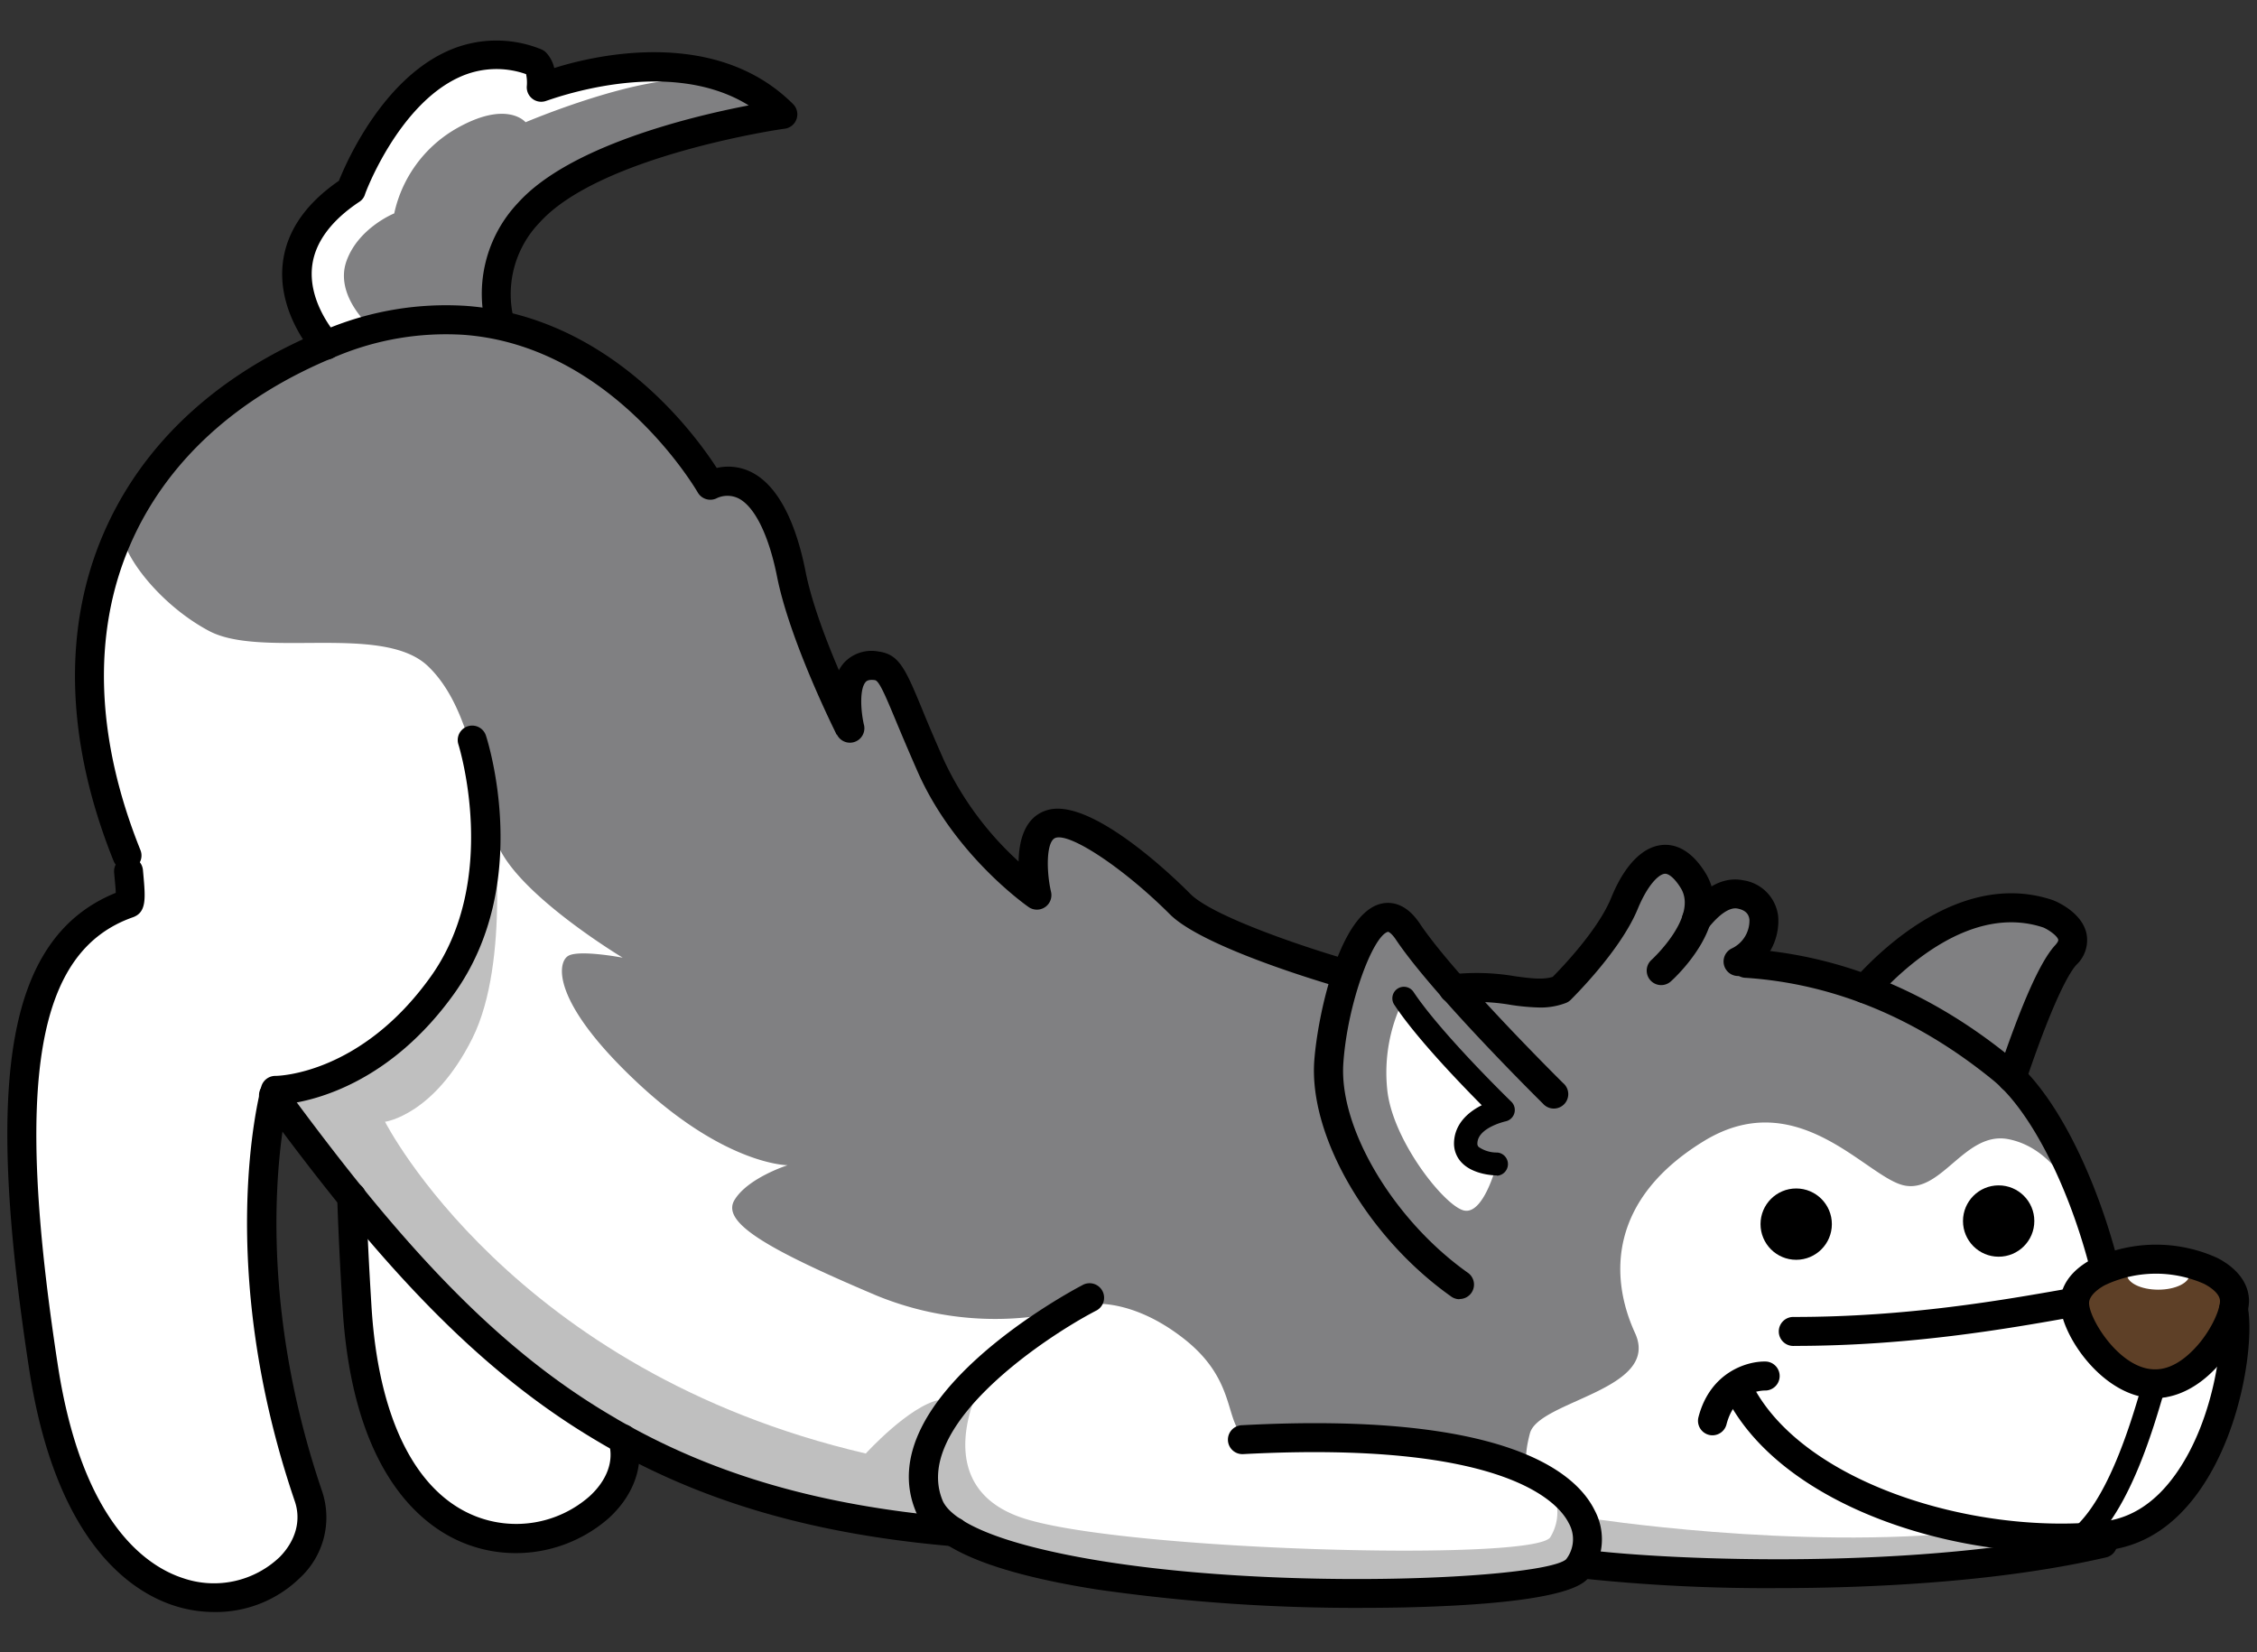 <svg xmlns="http://www.w3.org/2000/svg" viewBox="0 0 336 246">
    <rect x="0" y="0" width="336" height="246" fill="#333333" stroke="none"/>
    <g id="Layer_2">
        <g id="Dogs_Cats">
            <path d="M313.11,228.24l-.64.08c-.47.06,7-14.87,8.28-20.14h.17c5.91-.11,10.73-8.59,11.59-13.34C333.93,202.08,328.9,225.69,313.11,228.24Z"
                  fill="#fff"/>
            <path d="M320.65,187.46c6.58-.11,12,2.67,12,6.18a4.87,4.87,0,0,1-.14,1.2c-.86,4-5.68,11.07-11.59,11.16h-.17c-6.49,0-11.84-8.5-11.89-12a4,4,0,0,1,1-2.61,9.34,9.34,0,0,1,3.61-2.52A19.34,19.34,0,0,1,320.65,187.46Z"
                  fill="#5e4027"/>
            <path d="M305,136.08s5.94,2.48,2.56,6.11c-2.75,3-6.48,13.7-8,18.26a16.57,16.57,0,0,0-1.42-1.28,72,72,0,0,0-20.43-11.95C281.74,142.65,292.9,132,305,136.08Z"
                  fill="#808082"/>
            <path d="M92.65,214.2c4.61,15.35-36.42,30.74-39.54-19.58-.37-6-.64-11.44-.8-16.43,12,14.76,23.87,26.45,38.3,34.84h0C91.28,213.44,92,213.82,92.65,214.2Z"
                  fill="#fff"/>
            <path d="M48.47,51.43C47.12,49.88,37.55,38,52.21,28.29c0,0,9.42-25.78,27.56-19,1.06,1.07.8,3.73.8,3.73s22.92-9,36,4c0,0-28.25,4-37.84,14.64a17.65,17.65,0,0,0-4.19,16.82,38.93,38.93,0,0,0-5.32-.77,43.92,43.92,0,0,0-19.79,3.33c-.32.13-.63.25-.94.39Z"
                  fill="#fff"/>
            <path d="M313.11,222.79l-.35,6.53c-27.45,6.41-56.71,4.72-68.06,3.3,1.39,3-8.46-.83-10,1-4.48,5.29-75.08,5.78-92.76-5.58-20-1.73-35.78-6.39-49.27-13.84-.69-.38-1.37-.76-2-1.16h0c-14.43-8.39-26.34-20.08-38.3-34.84a1.09,1.09,0,0,1-.13-.17c-3.76-4.65-7.53-9.59-11.38-14.84-1,4.67-5.49,28.42,5.13,59.68,5.26,15.45-31.74,30.9-39.45-19.28-6.72-43.79-3.14-63.51,12.56-69,.53-.19.32-1.93.07-4.82l-.2-2.34c-7.58-18.84-7.12-35.47-.75-48.78,5.78-12.07,16.41-21.41,30.31-27.16.31-.14.62-.26.94-.39A43.92,43.92,0,0,1,69.2,47.72a38.93,38.93,0,0,1,5.32.77h0c20.28,4.37,31.23,23.77,31.23,23.77,6.18-2.66,10.2,3.81,12.06,13.26,1.82,9.26,8.4,22.32,8.66,22.87-.12-.53-2.27-10.11,4-9.27,2.49.33,2.79,3,8.05,14.92s15.78,19.24,15.78,19.24-2.16-9.28,2.17-10.61,14.55,7.29,19.19,11.93,24,10.25,24,10.25l.93-.12c2.3-6.55,5.66-11,9-6a87.05,87.05,0,0,0,6.76,8.45c7.25-.95,11.85,1.73,16,.11,0,0,7.11-6.91,9.54-12.86S248.31,125,252,131a6.81,6.81,0,0,1,.5,5.9c1.84-2.3,4.14-4.23,6.55-3.74,5.44,1.06,4,8-.37,10l1.35.27a61.88,61.88,0,0,1,17.58,3.79,72,72,0,0,1,20.43,11.95,16.57,16.57,0,0,1,1.42,1.28h0c3.49,3.45,6.78,9,9.45,15.28a88.84,88.84,0,0,1,4,11.48l.53,1.66a9.34,9.34,0,0,0-3.61,2.52,4,4,0,0,0-1,2.61c.05,3.49,5.4,12,11.89,12C319.44,210.42,312.43,222.88,313.11,222.79Z"
                  fill="#fff"/>
            <path d="M309,175.74l-.64,1.77s-2.87-6.61-9.33-7.9-9.91,8-15.51,6.89-15.8-15.22-29.87-6.61S239.53,190,243.41,198.47s-14.36,10.05-15.65,14.93c-1.24,4.67-.11,5.79,0,5.88a64.91,64.91,0,0,0-26.27-5.45c-14.79.14-13.2,2.58-16.22.14s-1.15-8.47-9-14.64-13.94-5.17-13.94-5.17a46.59,46.59,0,0,1-31.87-1.29c-16.52-7-23.11-10.92-21.11-14.22s7.9-5.17,7.9-5.17-9.19,0-22.26-12.2-12.06-18.1-10.34-19,8.05.3,8.05.3-15.8-9.48-18.67-17-3.59-20-10.34-26.42-25-1-32.73-5.31C23.51,89.83,17.67,82,18.16,78.6c5.78-12.07,16.41-21.41,30.31-27.16.31-.14.62-.26.94-.39A43.92,43.92,0,0,1,69.2,47.72a38.93,38.93,0,0,1,5.32.77h0c20.28,4.37,31.23,23.77,31.23,23.77,6.18-2.66,10.2,3.81,12.06,13.26,1.82,9.26,8.4,22.32,8.66,22.87-.12-.53-2.27-10.11,4-9.27,2.49.33,2.79,3,8.05,14.92s15.78,19.24,15.78,19.24-2.16-9.28,2.17-10.61,14.55,7.29,19.19,11.93,24,10.25,24,10.25l.93-.12c2.3-6.55,5.66-11,9-6a87.05,87.05,0,0,0,6.76,8.45c7.25-.95,11.85,1.73,16,.11,0,0,7.11-6.91,9.54-12.86S248.31,125,252,131a6.81,6.81,0,0,1,.5,5.9c1.84-2.3,4.14-4.23,6.55-3.74,5.44,1.06,4,8-.37,10l1.35.27a61.88,61.88,0,0,1,17.58,3.79,72,72,0,0,1,20.43,11.95,16.57,16.57,0,0,1,1.42,1.28h0C303,163.91,306.28,169.45,309,175.74Z"
                  fill="#808082"/>
            <ellipse cx="321.3" cy="189.71" rx="4.67" ry="2.3" fill="#fff"/>
            <path d="M54.81,48.35s-5-4.52-3.23-9.48,7.11-7.1,7.11-7.1a19.28,19.28,0,0,1,9-12.49c7.75-4.53,10.55-1.08,10.55-1.08S96,10.66,104.35,12s9.48,4.53,9.48,4.53S84.54,21.21,79.58,30.26A47.7,47.7,0,0,0,74,47.49l-15.72.65"
                  fill="#808082"/>
            <path d="M208.81,149.07a24.46,24.46,0,0,0-2.3,13.07c.72,7.61,8.61,17.52,11.48,18.09s4.74-6.6,4.74-6.6-4.59-.29-4.59-3,3.88-5.45,3.88-5.45l-7.76-9.48"
                  fill="#fff"/>
            <path d="M73.41,122.21s2.65,20.89-3.09,32.38-13,12.42-13,12.42,18.81,37.11,71.57,49.39c0,0,6.46-7.11,11-8s-1.94,4.95-2.59,9S139,227.81,139,227.81s-30.79-3.66-53.62-17.23-43.94-46.73-43.94-46.73,15.72-7.76,21.11-12.49,5.81-9.91,5.81-9.91"
                  opacity="0.25"/>
            <path d="M146.13,205.85s-8.25,15,5.67,20,76.82,6.74,79,3a7.08,7.08,0,0,0,.29-6.89s5.6,6,4.45,10.62-7.46,4.45-8.76,4.6-77.24-1-83.71-9.33-7.61-11.92-2.29-17.38"
                  opacity="0.25"/>
            <path d="M236.37,226s31,4.88,57.44,2l11.63,3.59s-51.12,4.45-68.21.29" opacity="0.25"/>
            <path d="M306.85,231.15c-19.58,0-42.48-8.18-50-23.4a2.15,2.15,0,0,1,3.86-1.9c7.3,14.83,32.94,22.67,52.29,20.68,4.22-.43,7.88-2.81,10.9-7.07,6-8.43,7.25-20.92,6.47-24.16a2.16,2.16,0,0,1,4.19-1c1.07,4.44-.48,18.23-7.15,27.66-3.76,5.33-8.46,8.31-14,8.88A65,65,0,0,1,306.85,231.15Z"/>
            <path d="M267.15,200.38a2.16,2.16,0,1,1-.08-4.31h.08c16.88,0,31.14-2.53,40.59-4.2a2.15,2.15,0,1,1,.75,4.24C298.9,197.81,284.41,200.38,267.15,200.38Z"/>
            <path d="M320.81,208.16c-7.61,0-14-9.3-14.11-14.11h0c0-2.54,1.57-4.84,4.53-6.48a22.08,22.08,0,0,1,18.86-.29c3,1.55,4.68,3.8,4.72,6.33,0,2.37-1.51,5.92-3.86,8.84-2.91,3.63-6.46,5.65-10,5.71ZM311,194c0,2.37,4.59,9.87,9.8,9.87h.08c3,0,5.49-2.59,6.71-4.1,2-2.52,2.92-5.07,2.9-6.07,0-.85-.91-1.81-2.39-2.57a17.74,17.74,0,0,0-14.79.23c-1.46.81-2.32,1.8-2.31,2.64Z"/>
            <path d="M254.93,213.69a2,2,0,0,1-.54-.07,2.16,2.16,0,0,1-1.54-2.63c1.76-6.79,7.39-8.4,10.11-8.28a2.16,2.16,0,0,1-.08,4.31.41.41,0,0,0-.11,0c-.63,0-4.49.2-5.75,5.06A2.16,2.16,0,0,1,254.93,213.69Z"/>
            <path d="M312.91,189.37a2.13,2.13,0,0,1-2.07-1.59c-3.25-12-8.79-22.6-14.12-26.95-11.32-9.23-23.7-14.37-36.8-15.25a2.16,2.16,0,1,1,.3-4.3c14,.95,27.19,6.4,39.23,16.22,7.26,5.91,12.79,18.94,15.54,29.16a2.15,2.15,0,0,1-1.51,2.64A2.22,2.22,0,0,1,312.91,189.37Z"/>
            <path d="M229.2,150a32.89,32.89,0,0,1-4.22-.38,29.92,29.92,0,0,0-8.35-.28,2.15,2.15,0,0,1-.56-4.27,33.8,33.8,0,0,1,9.5.28c2.24.3,4.06.55,5.58.09,1.38-1.4,6.77-7,8.72-11.8s4.66-7.59,7.6-7.84c1.67-.15,4.11.46,6.39,4.11,4.63,7.42-4.73,15.85-5.13,16.21a2.15,2.15,0,0,1-2.86-3.22c.07-.06,7-6.44,4.33-10.71-.85-1.37-1.76-2.16-2.37-2.1-.93.08-2.57,1.73-4,5.18-2.57,6.3-9.73,13.3-10,13.59a2.12,2.12,0,0,1-.71.46A10.44,10.44,0,0,1,229.2,150Z"/>
            <path d="M217.26,193.43A2.13,2.13,0,0,1,216,193c-12.44-8.81-21.18-23.91-20.34-35.12.5-6.63,3.67-21.69,9.84-23.31,1.25-.33,3.65-.38,5.86,2.92,5.21,7.8,21.17,23.59,21.33,23.75a2.15,2.15,0,1,1-3,3.06c-.67-.66-16.43-16.25-21.89-24.42-.63-.94-1.07-1.15-1.17-1.15-2.21.58-6,10.5-6.64,19.47-.73,9.67,7.41,23.41,18.53,31.29a2.15,2.15,0,0,1-1.25,3.91Z"/>
            <path d="M222.83,175h0c-.35,0-3.46-.08-5.2-1.88a4.1,4.1,0,0,1-1.17-3c.08-2.76,2.07-4.55,4.13-5.57-3.27-3.3-9.77-10.05-13-14.93a1.72,1.72,0,1,1,2.86-1.91c4.17,6.24,14.43,16.21,14.54,16.31a1.73,1.73,0,0,1-.86,2.93s-4.13.92-4.19,3.26a.68.68,0,0,0,.19.55,4.71,4.71,0,0,0,2.76.83,1.73,1.73,0,0,1,0,3.45Z"/>
            <path d="M299.5,162.61a2.37,2.37,0,0,1-.69-.11,2.16,2.16,0,0,1-1.35-2.73c3.53-10.47,6.31-16.69,8.5-19.05.31-.34.49-.65.45-.81-.11-.53-1.27-1.4-2.21-1.82-10.78-3.59-21,6.19-24.95,10.56a2.15,2.15,0,0,1-3.21-2.87c4.5-5,16.39-16.24,29.62-11.75l.14.06c.69.29,4.17,1.88,4.82,4.91a5.06,5.06,0,0,1-1.51,4.65c-.79.85-3.1,4.25-7.57,17.49A2.15,2.15,0,0,1,299.5,162.61Z"/>
            <path d="M258.72,145.31a2.16,2.16,0,0,1-.88-4.12,4.59,4.59,0,0,0,2.6-4.26c-.07-.58-.32-1.38-1.77-1.66-1.15-.24-2.73.82-4.45,3a2.15,2.15,0,0,1-3.37-2.68c2.86-3.59,5.77-5.12,8.67-4.53a6.12,6.12,0,0,1,5.2,5.4,8.86,8.86,0,0,1-5.11,8.68A2.16,2.16,0,0,1,258.72,145.31Z"/>
            <circle cx="267.4" cy="182.25" r="5.31"/>
            <circle cx="297.54" cy="181.79" r="5.31"/>
            <path d="M310.46,230a1.71,1.71,0,0,1-1.23-.52,1.73,1.73,0,0,1,0-2.44c5-4.88,8.21-15.95,9.59-20.67l.25-.84a1.72,1.72,0,0,1,3.3,1l-.24.82c-1.58,5.41-4.87,16.66-10.49,22.17A1.73,1.73,0,0,1,310.46,230Z"/>
            <path d="M141.92,230.2h-.18c-20.81-1.8-37.4-6.66-52.22-15.29l-.16-.1C76,207,64,196.05,50.5,179.37c-3.48-4.3-7.22-9.18-11.44-14.91a2.16,2.16,0,1,1,3.47-2.56c4.18,5.68,7.88,10.51,11.32,14.77,13.2,16.31,24.87,27,37.84,34.5l.15.1c14.22,8.24,30.19,12.89,50.27,14.63a2.15,2.15,0,0,1-.19,4.3Z"/>
            <path d="M264.58,236.44a259.62,259.62,0,0,1-29-1.43,2.15,2.15,0,1,1,.53-4.27c12.92,1.61,50.11,3.08,76.5-3.09a2.16,2.16,0,0,1,1,4.2C298.56,235.35,280.2,236.44,264.58,236.44Z"/>
            <path d="M18.91,129.53a2.16,2.16,0,0,1-2-1.35c-7.09-17.62-7.63-34.43-1.56-48.61C21.19,65.94,32.69,55.39,48.62,49a46.31,46.31,0,0,1,20.75-3.46c21.19,1.56,33.91,18.83,37.33,24.13a7.67,7.67,0,0,1,5.31.7c4.63,2.45,6.86,9.35,7.91,14.7,1.7,8.65,7.78,20.93,8.47,22.3l-3.84,2c-.72-1.44-7-14.21-8.85-23.42-1.22-6.18-3.3-10.45-5.7-11.72a3.72,3.72,0,0,0-3.41,0,2.16,2.16,0,0,1-2.72-.92c-.13-.22-12.62-21.82-34.83-23.46A42.14,42.14,0,0,0,50.21,53C35.37,59,24.69,68.72,19.31,81.27c-5.61,13.1-5.06,28.76,1.6,45.3a2.15,2.15,0,0,1-1.2,2.8A2,2,0,0,1,18.91,129.53Z"/>
            <path d="M199.71,147a2.13,2.13,0,0,1-.6-.09c-2-.59-20.05-5.89-24.94-10.78-6.78-6.78-14.74-12.1-17-11.4-1.47.45-1.4,5.07-.7,8.06a2.16,2.16,0,0,1-3.33,2.26c-.45-.32-11.07-7.79-16.52-20.14-1.35-3.07-2.38-5.51-3.2-7.48-1.58-3.8-2.54-6.09-3.17-6.17-1-.14-1.27.16-1.37.27-.87.95-.8,3.92-.29,6.28a2,2,0,0,1,.09.59,2.15,2.15,0,0,1-4.1.93,2,2,0,0,1-.17-.47c-.37-1.67-1.38-7.31,1.29-10.24A5.58,5.58,0,0,1,130.78,97c3.08.41,4,2.52,6.58,8.78.81,2,1.83,4.37,3.16,7.4a47.65,47.65,0,0,0,11.12,15.08c.05-3.14.92-6.63,4.23-7.64,6.47-2,18.91,10,21.34,12.47,3.49,3.49,17.86,8.18,23.1,9.69a2.16,2.16,0,0,1-.6,4.23Z"/>
            <path d="M202.74,239.38a269.36,269.36,0,0,1-39.4-2.73c-16-2.52-24.86-6.32-27-11.62-7-16.87,23.46-33,24.75-33.67a2.16,2.16,0,1,1,2,3.82c-7.87,4.12-27.3,17.21-22.77,28.21.62,1.5,3.28,4.43,14.1,7.1,27.71,6.85,74.93,4.85,78.71,1.68a4.85,4.85,0,0,0,.4-5.42c-1.46-2.93-9.25-12.33-48.46-10.26a2.15,2.15,0,0,1-.23-4.3c39.24-2.09,49.76,7,52.55,12.65a9.19,9.19,0,0,1-1,10.17c-2.68,3.17-16.73,4.09-28,4.32C206.45,239.36,204.6,239.38,202.74,239.38Z"/>
            <path d="M31.92,240a19.37,19.37,0,0,1-6-.95C19.57,237,8.31,229.7,4.35,203.91.87,181.26.2,165.51,2.23,154.33s6.93-18.13,15-21.4c0-.63-.11-1.53-.18-2.35l-.06-.67a2.15,2.15,0,1,1,4.29-.38l.06.66c.31,3.52.51,5.65-1.57,6.38C5.34,141.65,2.12,161,8.61,203.26c3.61,23.5,13.23,29.94,18.65,31.7a14.18,14.18,0,0,0,14.37-3.14c2.4-2.44,3.22-5.45,2.27-8.27-12-35.18-5.27-60.71-5-61.78A2.17,2.17,0,0,1,41,160.18c.51,0,12.77-.28,23.13-14.79s4.18-34.34,4.12-34.54a2.15,2.15,0,0,1,4.09-1.34c.29.89,7,22-4.7,38.39C58.17,161.15,47,163.82,42.75,164.36,41.56,170.18,38,192.93,48,222.17a12.25,12.25,0,0,1-3.27,12.67A17.93,17.93,0,0,1,31.92,240Z"/>
            <path d="M76.75,231.23A20.59,20.59,0,0,1,69,229.71c-6.08-2.46-16.5-10.28-18-35-.38-6.19-.64-11.58-.8-16.49a2.15,2.15,0,0,1,4.3-.14c.16,4.86.42,10.22.8,16.36,1,16.55,6.47,27.64,15.35,31.24a16.54,16.54,0,0,0,17.07-2.87c2.66-2.41,3.72-5.34,2.91-8a2.15,2.15,0,1,1,4.12-1.24c1.29,4.28-.26,8.93-4.13,12.46A21,21,0,0,1,76.75,231.23Z"/>
            <path d="M48.47,53.58a2.15,2.15,0,0,1-1.62-.73c-1-1.1-5.66-6.91-4.72-13.93.61-4.57,3.41-8.62,8.32-12,1.2-3,6.48-14.85,16-19.24a17.71,17.71,0,0,1,14.07-.36,2.18,2.18,0,0,1,.77.5,4.94,4.94,0,0,1,1.22,2.31C89.26,8,106.79,4.23,118.07,15.5a2.16,2.16,0,0,1-1.22,3.66c-.28,0-27.59,4-36.54,14A15.34,15.34,0,0,0,76.62,48,2.16,2.16,0,0,1,72.44,49a19.7,19.7,0,0,1,4.67-18.79c7.62-8.47,25.67-12.85,34.35-14.52C99.27,8.11,81.56,15,81.36,15a2.15,2.15,0,0,1-2.93-2.21,6.07,6.07,0,0,0-.11-1.75,13.22,13.22,0,0,0-10,.48c-9.1,4.19-14,17.34-14,17.47a2,2,0,0,1-.83,1.06c-4.18,2.78-6.54,6-7,9.41-.7,5.19,3,9.68,3.69,10.52a2.15,2.15,0,0,1-1.62,3.57Z"/>
            <rect width="336" height="246" fill="none"/>
        </g>
    </g>
</svg>